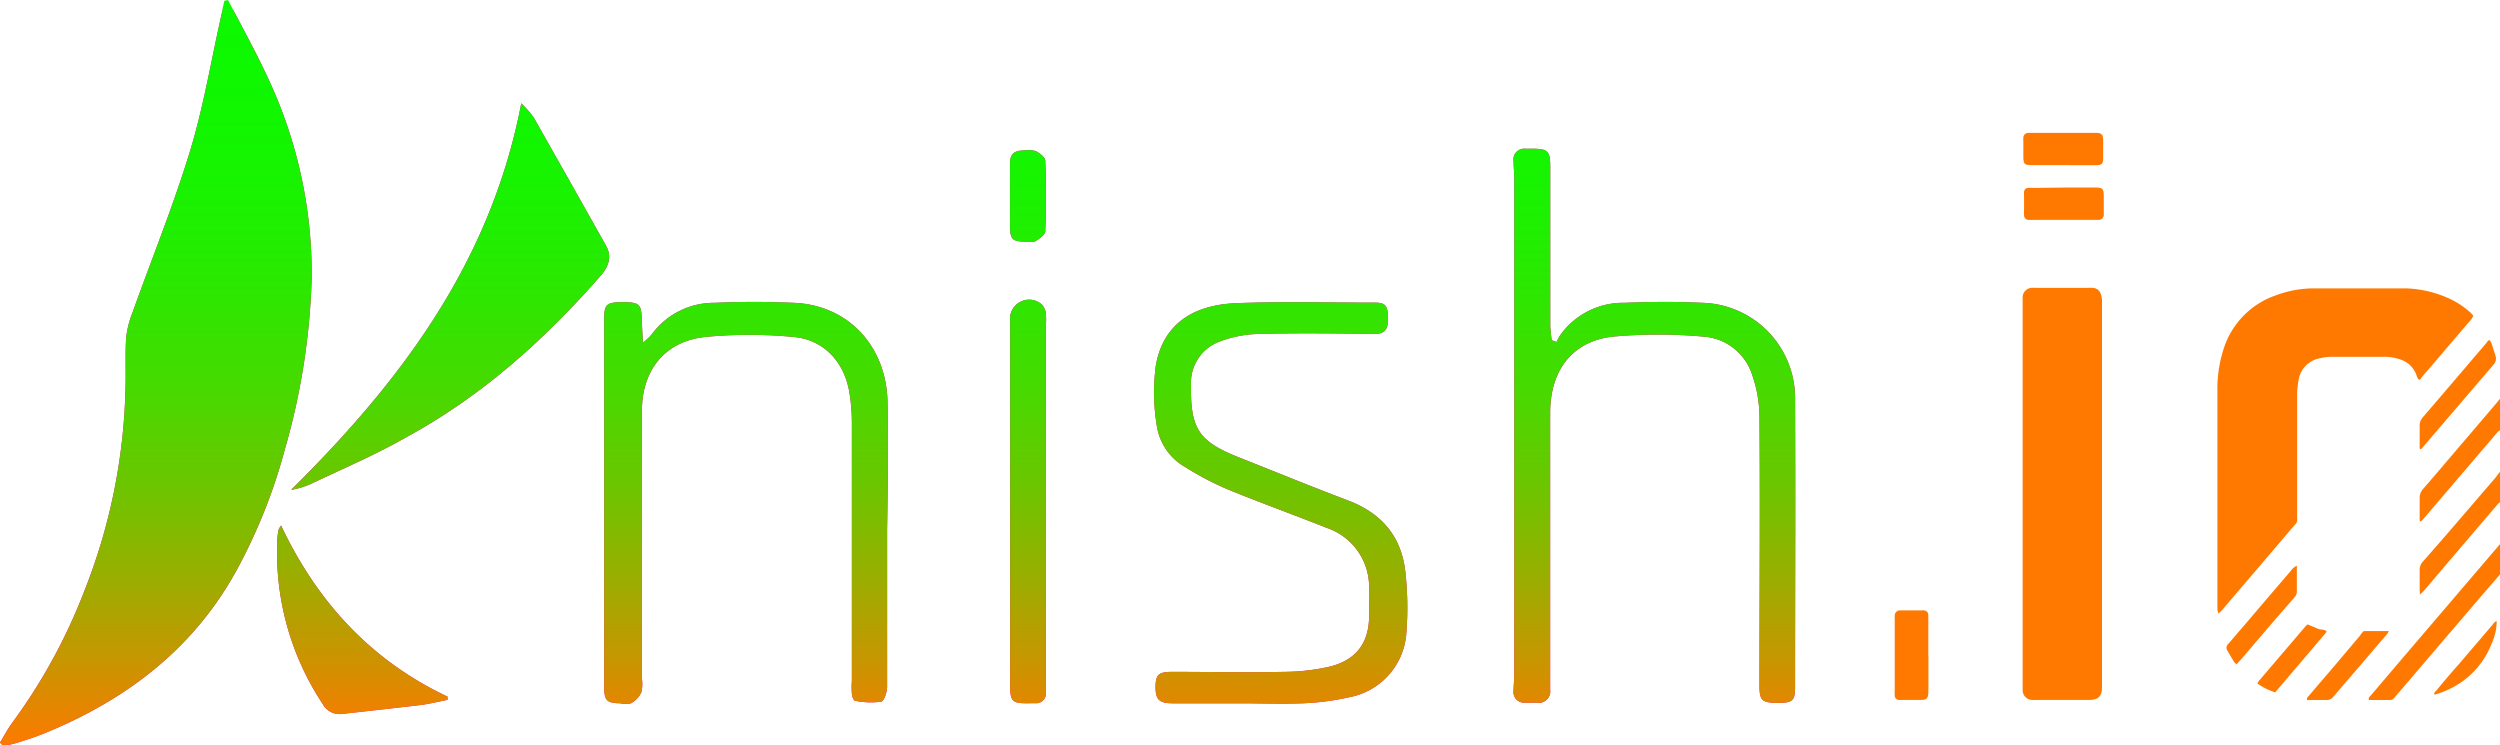 <svg xmlns="http://www.w3.org/2000/svg" xmlns:xlink="http://www.w3.org/1999/xlink" viewBox="0 0 280.71 83.68"><defs><style>.a{fill:#0cf900;}.b{fill:url(#a);}.c{fill:url(#b);}.d{fill:url(#c);}.e{fill:url(#d);}.f{fill:url(#e);}.g{fill:url(#f);}.h{fill:url(#g);}.i{fill:url(#h);}.j{fill:url(#i);}.k{fill:url(#j);}.l{fill:url(#k);}.m{fill:url(#l);}.n{fill:url(#m);}.o{fill:url(#n);}.p{fill:url(#o);}.q{fill:url(#p);}.r{fill:#ff7800;}</style><linearGradient id="a" x1="17.52" x2="17.52" y2="83.68" gradientUnits="userSpaceOnUse"><stop offset="0.58" stop-color="#ff0096"/><stop offset="1" stop-color="#ff0096"/></linearGradient><linearGradient id="b" x1="17.52" y1="1.09" x2="17.52" y2="84.09" gradientUnits="userSpaceOnUse"><stop offset="0" stop-color="#0cf900"/><stop offset="0.14" stop-color="#10f700"/><stop offset="0.27" stop-color="#1bf100"/><stop offset="0.39" stop-color="#2ee700"/><stop offset="0.52" stop-color="#49d900"/><stop offset="0.64" stop-color="#6bc600"/><stop offset="0.76" stop-color="#96b000"/><stop offset="0.88" stop-color="#c79600"/><stop offset="1" stop-color="#ff7800"/></linearGradient><linearGradient id="c" x1="185.82" y1="16.67" x2="185.82" y2="78.96" xlink:href="#a"/><linearGradient id="d" x1="185.82" y1="1.09" x2="185.82" y2="84.09" xlink:href="#b"/><linearGradient id="e" x1="83.77" y1="33.87" x2="83.77" y2="78.99" xlink:href="#a"/><linearGradient id="f" x1="83.77" y1="1.09" x2="83.77" y2="84.09" xlink:href="#b"/><linearGradient id="g" x1="50.54" y1="11.6" x2="50.54" y2="54.96" xlink:href="#a"/><linearGradient id="h" x1="50.54" y1="1.09" x2="50.54" y2="84.09" xlink:href="#b"/><linearGradient id="i" x1="143.79" y1="33.88" x2="143.79" y2="78.99" xlink:href="#a"/><linearGradient id="j" x1="143.79" y1="1.09" x2="143.79" y2="84.09" xlink:href="#b"/><linearGradient id="k" x1="115.44" y1="33.73" x2="115.44" y2="78.97" xlink:href="#a"/><linearGradient id="l" x1="115.44" y1="1.09" x2="115.44" y2="84.09" xlink:href="#b"/><linearGradient id="m" x1="40.7" y1="59.02" x2="40.7" y2="80.2" xlink:href="#a"/><linearGradient id="n" x1="40.7" y1="1.62" x2="40.7" y2="82.79" xlink:href="#b"/><linearGradient id="o" x1="115.43" y1="16.86" x2="115.43" y2="27.17" xlink:href="#a"/><linearGradient id="p" x1="115.43" y1="1.09" x2="115.43" y2="84.09" xlink:href="#b"/></defs><title>Asset 3</title><path class="a" d="M25.6,0l-.41.09c-.08.33-.15.67-.23,1h1.21Z"/><path class="b" d="M21.36,16.89C19.5,23,17.06,29,14.89,35.06a10.89,10.89,0,0,0-.73,2.88c-.12,2,0,4-.08,6A65.42,65.42,0,0,1,9.47,66.36,63.09,63.09,0,0,1,1.38,81.15c-.52.7-.92,1.49-1.38,2.23l.28.3a6.28,6.28,0,0,0,1.24-.16c1.15-.35,2.3-.71,3.41-1.16,9.35-3.81,17-9.64,21.84-18.71A61.81,61.81,0,0,0,32,50.4,77,77,0,0,0,35,31.15,51.67,51.67,0,0,0,30.12,8.83c-1.21-2.63-2.6-5.17-3.95-7.74H25l-.06.25C23.75,6.53,22.9,11.81,21.36,16.89Z"/><path class="c" d="M21.36,16.89C19.5,23,17.06,29,14.89,35.06a10.89,10.89,0,0,0-.73,2.88c-.12,2,0,4-.08,6A65.42,65.42,0,0,1,9.47,66.36,63.09,63.09,0,0,1,1.38,81.15c-.52.7-.92,1.49-1.38,2.23l.28.3a6.28,6.28,0,0,0,1.24-.16c1.15-.35,2.3-.71,3.41-1.16,9.35-3.81,17-9.64,21.84-18.71A61.81,61.81,0,0,0,32,50.4,77,77,0,0,0,35,31.15,51.67,51.67,0,0,0,30.12,8.83c-1.21-2.63-2.6-5.17-3.95-7.74H25l-.06.25C23.75,6.53,22.9,11.81,21.36,16.89Z"/><path class="d" d="M191.15,34c-2.91-.14-5.84-.12-8.75,0a8.65,8.65,0,0,0-7.29,3.75,6.59,6.59,0,0,0-.33.65l-.55-.2c-.06-.56-.15-1.12-.16-1.69,0-5.91,0-11.83,0-17.75,0-1.82-.27-2.07-2.1-2.06h-.72a1.2,1.2,0,0,0-1.3,1.38c0,.68.08,1.35.08,2q0,27.72,0,55.44c0,.68-.07,1.35-.08,2a1.2,1.2,0,0,0,1.3,1.38h1.31a1.29,1.29,0,0,0,1.5-1.45c0-.52,0-1,0-1.56,0-9.84,0-19.68,0-29.52,0-4.85,2.54-8.1,7.12-8.58a56.11,56.11,0,0,1,10,0,6.2,6.2,0,0,1,5.57,4.33,14.62,14.62,0,0,1,.81,4.68c.08,10.08,0,20.16,0,30.24,0,1.62.32,1.87,2,1.88s2-.2,2-1.77c0-10.76.05-21.52,0-32.28A10.71,10.71,0,0,0,191.15,34Z"/><path class="e" d="M191.15,34c-2.91-.14-5.84-.12-8.75,0a8.65,8.65,0,0,0-7.29,3.75,6.59,6.59,0,0,0-.33.65l-.55-.2c-.06-.56-.15-1.12-.16-1.69,0-5.91,0-11.83,0-17.75,0-1.82-.27-2.07-2.1-2.06h-.72a1.2,1.2,0,0,0-1.3,1.38c0,.68.08,1.35.08,2q0,27.72,0,55.44c0,.68-.07,1.35-.08,2a1.2,1.2,0,0,0,1.3,1.38h1.31a1.29,1.29,0,0,0,1.5-1.45c0-.52,0-1,0-1.56,0-9.84,0-19.68,0-29.52,0-4.85,2.54-8.1,7.12-8.58a56.11,56.11,0,0,1,10,0,6.2,6.2,0,0,1,5.57,4.33,14.62,14.62,0,0,1,.81,4.68c.08,10.08,0,20.16,0,30.24,0,1.62.32,1.87,2,1.88s2-.2,2-1.77c0-10.76.05-21.52,0-32.28A10.71,10.71,0,0,0,191.15,34Z"/><path class="f" d="M99.66,45.17C99.54,38.84,95.22,34.24,89.12,34c-3-.13-5.92-.13-8.87,0a8.68,8.68,0,0,0-7.12,3.61,7.48,7.48,0,0,1-.94.87c-.06-1.14-.11-2-.13-2.76-.06-1.57-.31-1.79-2.12-1.79s-2.09.22-2.1,1.81q0,20.69,0,41.38c0,1.55.31,1.83,1.82,1.85a2.6,2.6,0,0,0,1.19,0A2.79,2.79,0,0,0,72,77.77a3.92,3.92,0,0,0,.08-1.54q0-15.06,0-30.11c0-4.6,2.62-7.82,7.16-8.29a51.64,51.64,0,0,1,9.79,0c3.43.27,5.78,2.79,6.34,6.24a21.16,21.16,0,0,1,.28,3.46q0,14.46,0,28.91a9.91,9.91,0,0,0,0,1.44c0,.29.21.79.37.81a8.94,8.94,0,0,0,2.91.1c.34-.07.68-1.09.68-1.68,0-5.88,0-11.76,0-17.63C99.69,54.69,99.75,49.93,99.66,45.17Z"/><path class="g" d="M99.66,45.17C99.54,38.84,95.22,34.24,89.12,34c-3-.13-5.92-.13-8.87,0a8.68,8.68,0,0,0-7.12,3.61,7.48,7.48,0,0,1-.94.87c-.06-1.14-.11-2-.13-2.76-.06-1.57-.31-1.79-2.12-1.79s-2.09.22-2.1,1.81q0,20.69,0,41.38c0,1.55.31,1.83,1.82,1.85a2.6,2.6,0,0,0,1.19,0A2.79,2.79,0,0,0,72,77.77a3.92,3.92,0,0,0,.08-1.54q0-15.06,0-30.11c0-4.6,2.62-7.82,7.16-8.29a51.64,51.64,0,0,1,9.79,0c3.43.27,5.78,2.79,6.34,6.24a21.16,21.16,0,0,1,.28,3.46q0,14.46,0,28.91a9.91,9.91,0,0,0,0,1.44c0,.29.21.79.37.81a8.94,8.94,0,0,0,2.91.1c.34-.07.68-1.09.68-1.68,0-5.88,0-11.76,0-17.63C99.69,54.69,99.75,49.93,99.66,45.17Z"/><path class="h" d="M68.05,27.59Q64,20.38,59.92,13.18a11.59,11.59,0,0,0-1.39-1.58C55.11,29.44,45,42.83,32.69,55A8.52,8.52,0,0,0,35,54.29C38.63,52.57,42.3,51,45.79,49,54.16,44.42,61.16,38.13,67.41,31,68.29,30,68.77,28.88,68.05,27.59Z"/><path class="i" d="M68.05,27.59Q64,20.38,59.92,13.18a11.59,11.59,0,0,0-1.39-1.58C55.11,29.44,45,42.83,32.69,55A8.52,8.52,0,0,0,35,54.29C38.63,52.57,42.3,51,45.79,49,54.16,44.42,61.16,38.13,67.41,31,68.29,30,68.77,28.88,68.05,27.59Z"/><path class="j" d="M151.38,56.2c-4.08-1.54-8.11-3.2-12.16-4.8-4.64-1.83-5.56-3.23-5.49-8.2a4.92,4.92,0,0,1,3.14-4.82,13,13,0,0,1,4.42-.88c4.35-.12,8.72-.06,13.07,0,1.19,0,1.51-.64,1.49-1.68,0-1.43-.24-1.84-1.42-1.84-5.2,0-10.41-.14-15.6.06s-8.28,2.62-9.05,7a22.83,22.83,0,0,0,.09,6.65,6.49,6.49,0,0,0,3.28,4.8,33.33,33.33,0,0,0,4.66,2.44c3.7,1.52,7.46,2.87,11.18,4.35a7,7,0,0,1,4.74,6.59c.06,1.08,0,2.16,0,3.24,0,3.06-1.43,5-4.42,5.74a23.61,23.61,0,0,1-5.1.59c-4.2.08-8.4,0-12.6,0-1.53,0-1.85.32-1.86,1.68s.37,1.84,1.85,1.85c2.56,0,5.12,0,7.68,0,2.32,0,4.64.09,7,0a28.6,28.6,0,0,0,5.21-.68,7.89,7.89,0,0,0,6.43-7.31,36.4,36.4,0,0,0-.11-6.68C157.39,60.26,155.15,57.63,151.38,56.2Z"/><path class="k" d="M151.38,56.2c-4.08-1.54-8.11-3.2-12.16-4.8-4.64-1.83-5.56-3.23-5.49-8.2a4.92,4.92,0,0,1,3.14-4.82,13,13,0,0,1,4.42-.88c4.35-.12,8.72-.06,13.07,0,1.19,0,1.51-.64,1.49-1.68,0-1.43-.24-1.84-1.42-1.84-5.2,0-10.41-.14-15.6.06s-8.28,2.62-9.05,7a22.83,22.83,0,0,0,.09,6.65,6.49,6.49,0,0,0,3.28,4.8,33.33,33.33,0,0,0,4.66,2.44c3.7,1.52,7.46,2.87,11.18,4.35a7,7,0,0,1,4.74,6.59c.06,1.08,0,2.16,0,3.24,0,3.06-1.43,5-4.42,5.74a23.61,23.61,0,0,1-5.1.59c-4.2.08-8.4,0-12.6,0-1.53,0-1.85.32-1.86,1.68s.37,1.84,1.85,1.85c2.56,0,5.12,0,7.68,0,2.32,0,4.64.09,7,0a28.6,28.6,0,0,0,5.21-.68,7.89,7.89,0,0,0,6.43-7.31,36.4,36.4,0,0,0-.11-6.68C157.39,60.26,155.15,57.63,151.38,56.2Z"/><path class="l" d="M117.4,35a1.55,1.55,0,0,0-.59-.95,2.15,2.15,0,0,0-3.39,2q0,10.2,0,20.39V76.71c0,2.14.18,2.3,2.35,2.25l.48,0a1.1,1.1,0,0,0,1.19-1.2q0-.66,0-1.32V36.47A6.19,6.19,0,0,0,117.4,35Z"/><path class="m" d="M117.4,35a1.55,1.55,0,0,0-.59-.95,2.15,2.15,0,0,0-3.39,2q0,10.2,0,20.39V76.71c0,2.14.18,2.3,2.35,2.25l.48,0a1.1,1.1,0,0,0,1.19-1.2q0-.66,0-1.32V36.47A6.19,6.19,0,0,0,117.4,35Z"/><path class="n" d="M31.56,59c-.16.26-.25.35-.27.46a5.92,5.92,0,0,0-.14.94,30.76,30.76,0,0,0,5.09,18.65,2.15,2.15,0,0,0,2.2,1.11c2.94-.33,5.88-.65,8.81-1,1-.13,2-.38,3-.58l0-.36C41.69,74.18,35.64,67.63,31.56,59Z"/><path class="o" d="M31.56,59c-.16.26-.25.35-.27.46a5.92,5.92,0,0,0-.14.94,30.76,30.76,0,0,0,5.09,18.65,2.15,2.15,0,0,0,2.2,1.11c2.94-.33,5.88-.65,8.81-1,1-.13,2-.38,3-.58l0-.36C41.69,74.18,35.64,67.63,31.56,59Z"/><path class="p" d="M113.41,25.07a1.93,1.93,0,0,0,0,.24c0,1.58.24,1.81,1.8,1.83.36,0,.8.11,1.06-.06.45-.28,1.09-.72,1.1-1.12.1-2.63.1-5.27,0-7.9,0-.39-.64-.89-1.1-1.11a3.91,3.91,0,0,0-1.42-.05c-1,0-1.46.47-1.44,1.46,0,1.2,0,2.4,0,3.59h0Z"/><path class="q" d="M113.41,25.07a1.93,1.93,0,0,0,0,.24c0,1.58.24,1.81,1.8,1.83.36,0,.8.11,1.06-.06.45-.28,1.09-.72,1.1-1.12.1-2.63.1-5.27,0-7.9,0-.39-.64-.89-1.1-1.11a3.91,3.91,0,0,0-1.42-.05c-1,0-1.46.47-1.44,1.46,0,1.2,0,2.4,0,3.59h0Z"/><path class="r" d="M280.71,64.5c-.75.86-1.5,1.72-2.24,2.59l-9.25,10.82c-.69.81-.48.68-1.5.69H266c-.1-.28.09-.38.2-.51l3.33-3.91,11.16-13.06.06,0Z"/><path class="r" d="M280.71,48.32a.93.93,0,0,0-.22.14l-8.23,9.63c-.14.17-.3.33-.44.48-.17-.1-.13-.22-.13-.33,0-.75,0-1.51,0-2.26a1.52,1.52,0,0,1,.41-1.11c1.16-1.32,2.29-2.67,3.43-4l4.76-5.58c.15-.17.29-.35.43-.53Z"/><path class="r" d="M280.71,56.41a.71.71,0,0,0-.17.11q-4.19,4.89-8.36,9.8c-.11.13-.25.24-.44.43a2.93,2.93,0,0,1-.05-.41c0-.77,0-1.55,0-2.33a1.34,1.34,0,0,1,.34-.93c1-1.13,2-2.28,3-3.43l5.16-6c.2-.24.38-.51.58-.76Z"/><path class="r" d="M227.11,55.38q0-10.52,0-21c0-.32,0-.64,0-1a1.07,1.07,0,0,1,1-1.06,3.85,3.85,0,0,1,.48,0h5.89a3.85,3.85,0,0,1,.48,0,1,1,0,0,1,.95.76,2.52,2.52,0,0,1,.11.61c0,.22,0,.45,0,.68V77.2c0,1-.45,1.38-1.4,1.39-1.3,0-2.61,0-3.91,0h-2a5,5,0,0,1-.55,0,1.09,1.09,0,0,1-1.05-1.07c0-.31,0-.63,0-1Q227.11,66,227.11,55.38Z"/><path class="r" d="M271.5,42.55c-.08-.18-.15-.37-.22-.56a2.81,2.81,0,0,0-1.69-1.6,5.57,5.57,0,0,0-1.81-.33q-3,0-6,0a6.17,6.17,0,0,0-1.35.18,2.92,2.92,0,0,0-2.34,2.48,8.7,8.7,0,0,0-.16,1.77q0,6.61,0,13.22c0,1.12.12.78-.62,1.64q-3.75,4.41-7.52,8.81a3.65,3.65,0,0,1-.7.73,3.59,3.59,0,0,1-.11-.5c0-.48,0-1,0-1.44,0-7.68,0-15.35,0-23a14.61,14.61,0,0,1,.7-4.78,9.33,9.33,0,0,1,5.84-6,12.32,12.32,0,0,1,4.15-.79c2.28,0,4.57,0,6.85,0,1.19,0,2.38,0,3.56,0a12.57,12.57,0,0,1,4.72,1.05,9.45,9.45,0,0,1,2.43,1.52c.17.15.32.31.48.47a1.6,1.6,0,0,1-.46.71l-4.27,5c-.36.41-.72.83-1.07,1.25-.07.08-.12.19-.19.28Z"/><path class="r" d="M216.53,73.59c0,1.34,0,2.69,0,4,0,1-.32,1-1,1h-1.85a2.58,2.58,0,0,1-.48,0,.49.49,0,0,1-.45-.45,5.07,5.07,0,0,1,0-.68V69.63a4.87,4.87,0,0,1,0-.54.58.58,0,0,1,.52-.55,1.23,1.23,0,0,1,.27,0h2.26a1.23,1.23,0,0,1,.27,0,.53.53,0,0,1,.45.46c0,.2,0,.41,0,.61v4Z"/><path class="r" d="M231.75,21.06h3.55c.78,0,.91.14.92.92,0,.62,0,1.23,0,1.85a1.94,1.94,0,0,1,0,.34.57.57,0,0,1-.54.52h-7.39a4.78,4.78,0,0,1-.54,0,.51.51,0,0,1-.48-.5,4.16,4.16,0,0,1,0-.61V22a2.42,2.42,0,0,1,0-.47.46.46,0,0,1,.45-.43,4.29,4.29,0,0,1,.62,0Z"/><path class="r" d="M231.68,18.54c-1.17,0-2.33,0-3.49,0-.88,0-1-.09-1-1V15.91a2.58,2.58,0,0,1,0-.48.55.55,0,0,1,.54-.51h7.66c.54,0,.75.2.76.74,0,.73,0,1.46,0,2.19,0,.52-.19.69-.72.7-.82,0-1.64,0-2.46,0Z"/><path class="r" d="M279.48,38.17c.25.17.27.41.35.62.14.38.25.78.38,1.17a1,1,0,0,1-.24,1c-.84,1-1.67,1.94-2.5,2.92l-5.3,6.19c-.11.14-.24.27-.35.39-.17-.08-.13-.21-.13-.32,0-.77,0-1.55,0-2.33a1.44,1.44,0,0,1,.39-1c1.93-2.23,3.84-4.48,5.75-6.72l1.34-1.56C279.26,38.37,279.38,38.27,279.48,38.17Z"/><path class="r" d="M257.9,63.52c0,1,0,2,0,2.91a1,1,0,0,1-.29.67l-2,2.29-4,4.68-.48.52c-.11-.11-.22-.17-.27-.26-.26-.42-.51-.86-.77-1.29a.57.57,0,0,1,.11-.74l2.32-2.7q2.37-2.79,4.76-5.57A1.53,1.53,0,0,1,257.9,63.52Z"/><path class="r" d="M265.42,70.86c.92,0,1.83,0,2.81,0-.09.15-.12.23-.17.3-2,2.34-4,4.67-6,7a1,1,0,0,1-.93.44c-.57,0-1.14,0-1.71,0a2.07,2.07,0,0,1-.37,0c-.06-.26.11-.37.22-.5.85-1,1.71-2,2.57-3L265,71.36C265.1,71.19,265.26,71,265.42,70.86Z"/><path class="r" d="M255.47,77.74a6.9,6.9,0,0,1-2-1,2,2,0,0,1,.18-.3l5.21-6.1c.07-.08.16-.15.24-.23.38.16.74.29,1.09.46s.73.06,1.06.31a1.67,1.67,0,0,1-.15.24Z"/><path class="r" d="M280.34,69.75a6.21,6.21,0,0,1-.56,2.5A9.33,9.33,0,0,1,277.14,76a9.83,9.83,0,0,1-3.78,2c-.1-.23.08-.32.17-.42.82-1,1.66-2,2.49-2.92l3.87-4.53C280,70,280.11,69.79,280.34,69.75Z"/></svg>